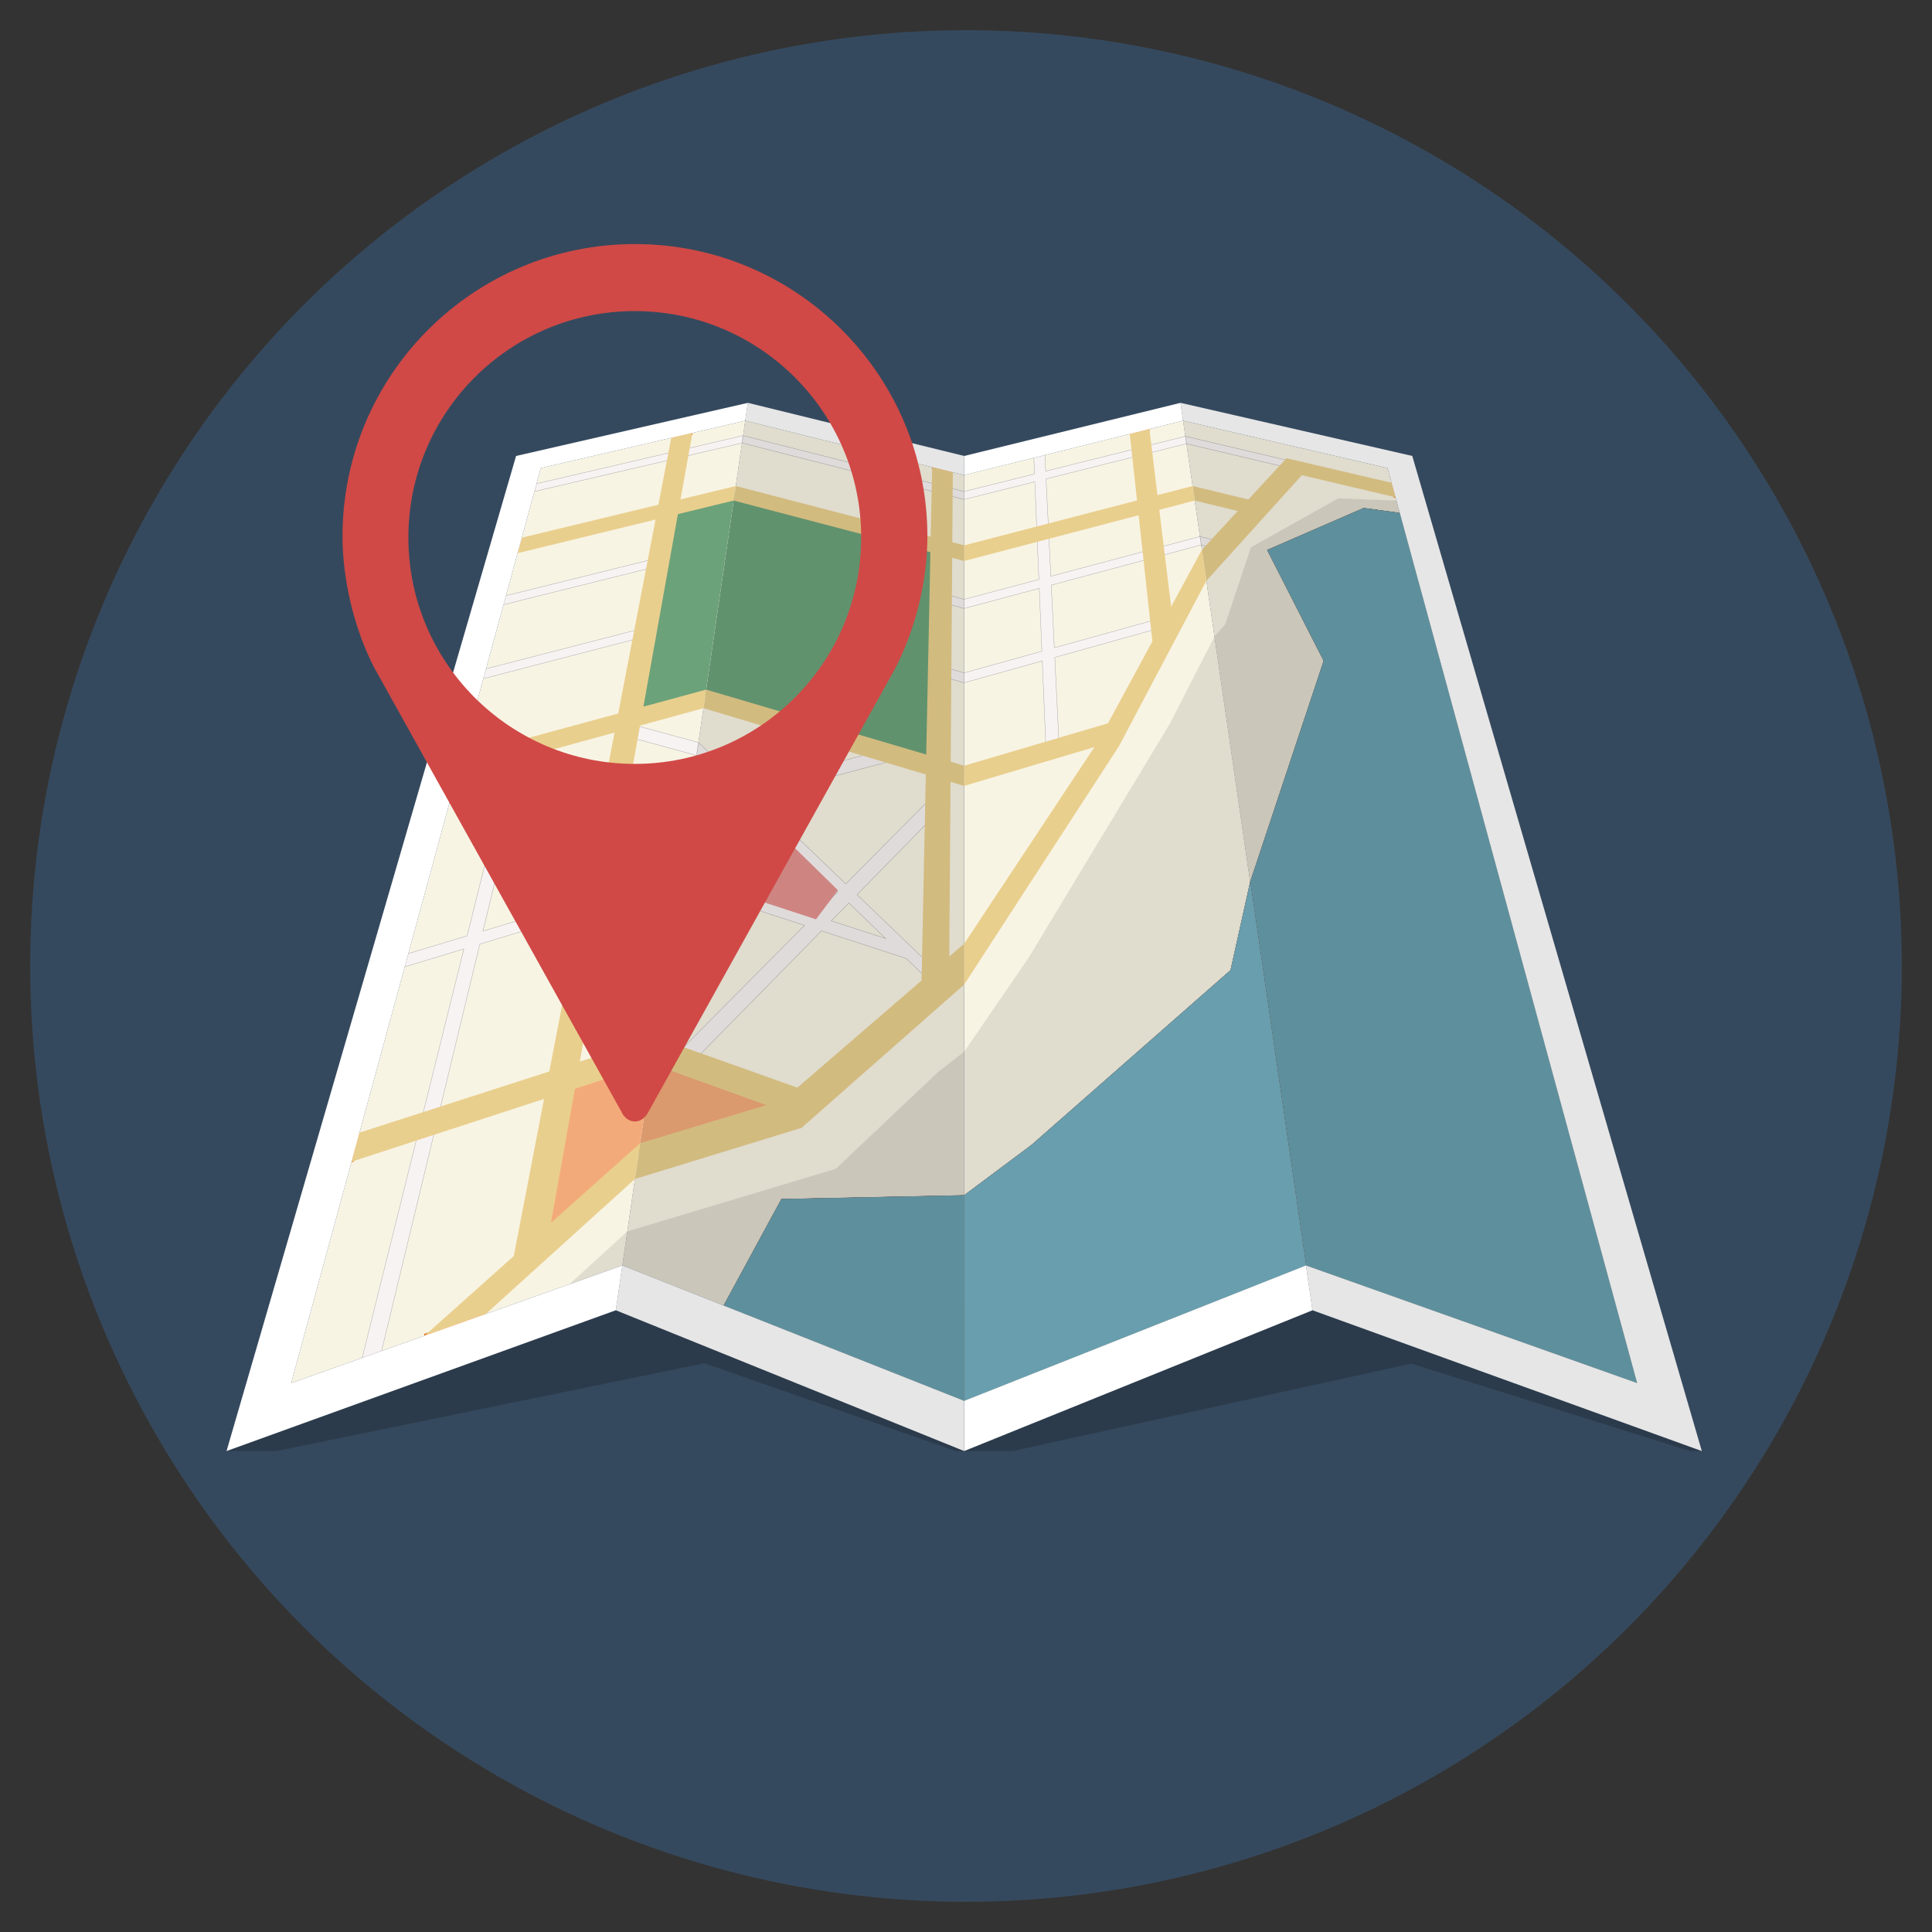 <?xml version="1.0" ?><!DOCTYPE svg  PUBLIC '-//W3C//DTD SVG 1.1//EN'  'http://www.w3.org/Graphics/SVG/1.1/DTD/svg11.dtd'><svg enable-background="new 0 0 128 128" height="128px" id="Layer_1" version="1.1" viewBox="0 0 128 128" width="128px" xml:space="preserve" xmlns="http://www.w3.org/2000/svg" xmlns:xlink="http://www.w3.org/1999/xlink"><rect x="0" y="0" width="128" height="128" fill="#333333" stroke="none"/><g><circle cx="64" cy="64" fill="#35495E" r="62"/><polygon fill="#050505" opacity="0.2" points="18.328,96.139 46.667,90.323 63.333,96.139 67.109,96.135 93.5,90.348    111.969,96.139 112.749,96.135 86.957,86.808 40.801,86.625 15.009,96.135  "/><g><polygon fill="#F8F4E4" points="83.961,36.441 90.351,33.664 92.742,33.99 91.93,31.011 78.382,27.871 82.83,58.445     87.705,43.782   "/><polygon fill="#F5F7F8" points="93.339,36.179 92.742,33.99     90.351,33.664 83.961,36.441 87.705,43.782 82.83,58.445 86.525,83.84 108.466,91.633   " stroke="#231F20" stroke-miterlimit="10" stroke-width="0.02"/><polygon fill="#020202" opacity="0.1" points="92.517,33.164 88.664,33.019 82.879,36.262 81.177,41.356 80.462,42.168     86.525,83.84 108.466,91.633   "/><polygon fill="#689EAD" points="93.339,36.179 92.742,33.99 90.351,33.664 83.961,36.441 87.705,43.782 82.83,58.445     86.525,83.84 108.466,91.633   "/><polygon fill="#F8F3F3" points="85.26,30.491 78.533,28.907     78.604,29.396 85.364,30.996   " stroke="#919396" stroke-miterlimit="10" stroke-width="0.02"/><polygon fill="#F8F3F3" points="81.209,35.974 79.499,35.546     79.58,36.102 81.298,36.535   " stroke="#919396" stroke-miterlimit="10" stroke-width="0.02"/><line fill="#E9CF8D" stroke="#E47425" stroke-miterlimit="10" stroke-width="0.242" x1="92.196" x2="92.457" y1="31.987" y2="32.946"/><polygon fill="#E9CF8D" points="92.457,32.946 92.196,31.987 85.232,30.359 85.245,30.418 85.202,30.394 82.709,33.092     79.012,32.2 79.152,33.162 82.003,33.857 79.627,36.428 79.926,38.478 86.25,31.482   "/><polygon fill="#FFFFFF" points="78.382,27.871 91.93,31.011 108.466,91.633 86.525,83.84 86.957,86.808 112.749,96.135     93.566,30.209 78.211,26.69   "/></g><path d="M93.566,30.209L78.211,26.69l0.172,1.181l0.63,4.329l0,0l0.071,0.49l0.486,3.341l0.01,0.072   l0,0l0.066,0.455l0.28,1.921l0,0l0.537,3.69l0,0l6.063,41.671l0.432,2.969l25.792,9.327L93.566,30.209z" fill="#070707" opacity="0.1"/><g><polygon fill="#F8F4E4" points="63.879,31.476 63.879,79.196 68.355,75.851 81.534,64.278 82.83,58.445 78.382,27.871   "/><polygon fill="#F5F7F8" points="81.534,64.278 68.355,75.851     63.879,79.196 63.879,92.811 86.525,83.84 82.83,58.445   " stroke="#231F20" stroke-miterlimit="10" stroke-width="0.02"/><polygon fill="#020202" opacity="0.1" points="77.524,47.917 68.143,63.464 63.879,69.68 63.879,92.811 86.525,83.84     80.462,42.168   "/><polygon fill="#689EAD" points="81.534,64.278 68.355,75.851 63.879,79.196 63.879,92.811 86.525,83.84 82.83,58.445   "/><line fill="#F8F3F3" stroke="#919396" stroke-miterlimit="10" stroke-width="0.02" x1="68.493" x2="69.225" y1="30.329" y2="30.147"/><polygon fill="#F8F3F3" points="69.619,38.18 69.303,31.729     78.604,29.396 78.533,28.907 69.278,31.217 69.225,30.147 68.493,30.329 68.538,31.401 63.879,32.564 63.879,33.09 68.559,31.916     68.829,38.391 63.879,39.711 63.879,40.311 68.854,38.978 69.027,43.148 63.879,44.581 63.879,45.235 69.054,43.787     69.304,49.787 70.174,49.531 69.882,43.555 77.345,41.466 77.274,40.853 69.851,42.919 69.647,38.765 79.58,36.102 79.499,35.546       " stroke="#919396" stroke-miterlimit="10" stroke-width="0.02"/><line fill="#E9CF8D" stroke="#E47425" stroke-miterlimit="10" stroke-width="0.242" x1="74.85" x2="76.151" y1="28.749" y2="28.426"/><polygon fill="#E9CF8D" points="77.591,40.19 76.806,33.778 79.152,33.162 79.012,32.2 76.687,32.804 76.151,28.426 74.85,28.749     75.33,33.156 63.879,36.13 63.879,37.168 75.437,34.137 76.348,42.487 73.408,47.92 63.879,50.73 63.879,52.068 72.506,49.497     63.879,62.522 63.879,65.231 74.102,49.485 74.108,49.486 79.926,38.478 79.627,36.428   "/><polygon fill="#FFFFFF" points="63.879,92.811 63.879,96.135 86.957,86.808 86.525,83.84   "/><polygon fill="#FFFFFF" points="78.211,26.69 63.879,30.209 63.879,31.476 78.382,27.871   "/></g><g><polygon fill="#F8F4E4" points="49.375,27.871 41.233,83.84 47.948,86.5 51.775,79.446 63.879,79.196 63.879,31.476   "/><polygon fill="#F5F7F8" points="51.775,79.446 47.948,86.5     63.879,92.811 63.879,79.196   " stroke="#231F20" stroke-miterlimit="10" stroke-width="0.02"/><polygon fill="#020202" opacity="0.1" points="62.147,71.026 55.374,77.44 41.561,81.586 41.233,83.84 63.879,92.811     63.879,69.68   "/><polygon fill="#689EAD" points="51.775,79.446 47.948,86.5 63.879,92.811 63.879,79.196   "/><polygon fill="#6CA27A" points="62.276,36.216 48.678,32.667 46.727,46.076 62.062,50.613   "/><polygon fill="#F3AA7A" points="43.29,69.698 42.319,76.374 52.509,73.001   "/><path d="M44.927,69.75l0.77,0.81l8.726-8.889    l5.62,1.829l1.404,1.359l0.571-0.551l-1.648-1.583l0-0.001l-0.002-0.001l-3.592-3.449l5.617-5.723l-0.762-0.629l-5.597,5.639    l-6.001-5.762l8.701-2.296l-0.473-0.735l-8.944,2.344l-3.043-2.922l-0.125,0.86l2.351,2.276l-2.789,0.731l-0.134,0.918    l3.635-0.959l6.286,6.085l-1.54,1.551l-8.932-2.887l-0.118,0.811l8.398,2.733L44.927,69.75z M56.24,59.819l2.435,2.357    l-3.605-1.165L56.24,59.819z" fill="#F8F3F3" stroke="#919396" stroke-miterlimit="10" stroke-width="0.02"/><polygon fill="#F8F3F3" points="62.233,39.266 62.222,39.861     63.879,40.311 63.879,39.711   " stroke="#919396" stroke-miterlimit="10" stroke-width="0.02"/><polygon fill="#F8F3F3" points="62.161,44.096 62.149,44.745     63.879,45.235 63.879,44.581   " stroke="#919396" stroke-miterlimit="10" stroke-width="0.02"/><polygon fill="#F8F3F3" points="49.231,28.861 49.16,29.35     63.879,33.09 63.879,32.564   " stroke="#919396" stroke-miterlimit="10" stroke-width="0.02"/><line fill="#E9CF8D" stroke="#E47425" stroke-miterlimit="10" stroke-width="0.242" x1="61.758" x2="63.126" y1="30.949" y2="31.289"/><polygon fill="#E9CF8D" points="62.892,63.374 62.976,51.799 63.879,52.068 63.879,50.73 62.986,50.466 63.085,36.959     63.879,37.168 63.879,36.13 63.092,35.926 63.126,31.289 61.758,30.949 61.663,35.555 48.746,32.2 48.606,33.162 61.642,36.581     61.365,49.989 46.783,45.689 46.604,46.919 61.338,51.311 61.056,64.959 52.831,72.06 43.433,68.717 43.176,70.48 50.768,73.216     42.411,75.741 42.067,78.109 53.036,74.744 53.054,74.765 53.101,74.724 53.162,74.705 53.15,74.681 63.879,65.231 63.879,62.522       "/><polygon fill="#E49390" points="46.255,53.735 45.635,58.151 54.062,60.908 55.514,58.977 49.219,52.811   "/><polygon fill="#FFFFFF" points="63.879,30.209 49.547,26.69 49.375,27.871 63.879,31.476   "/><polygon fill="#FFFFFF" points="41.233,83.84 40.801,86.808 63.879,96.135 63.879,92.811   "/></g><polygon fill="#020202" opacity="0.1" points="49.547,26.69 49.375,27.871 49.231,28.861 49.231,28.861 49.186,29.172    48.683,32.63 48.606,33.162 48.606,33.162 48.338,35.005 46.727,46.076 46.727,46.076 46.191,49.756 46.149,50.05 46.149,50.05    45.026,57.764 45.026,57.764 44.987,58.037 43.29,69.698 43.29,69.698 42.858,72.67 42.411,75.741 42.411,75.741 42.376,75.979    41.561,81.586 41.561,81.586 41.233,83.84 40.801,86.808 63.879,96.135 63.879,92.811 63.879,79.196 63.879,69.68 63.879,65.231    63.879,62.522 63.879,52.068 63.879,50.73 63.879,45.235 63.879,44.581 63.879,40.311 63.879,39.711 63.879,37.168 63.879,36.13    63.879,33.09 63.879,32.564 63.879,31.476 63.879,30.209  "/><g><polygon fill="#F8F4E4" points="35.828,31.011 19.292,91.633 41.233,83.84 49.375,27.871   "/><polygon fill="#020202" opacity="0.1" points="37.726,85.085 41.233,83.84 41.561,81.586   "/><polygon fill="#6CA27A" points="44.16,33.763 41.6,47.472 46.727,46.076 48.678,32.667   "/><polygon fill="#F3AA7A" points="34.935,83.161 42.319,76.374 43.29,69.698 37.072,71.716   "/><line fill="#F8F3F3" stroke="#919396" stroke-miterlimit="10" stroke-width="0.02" x1="25.28" x2="23.996" y1="89.506" y2="89.962"/><line fill="#F8F3F3" stroke="#919396" stroke-miterlimit="10" stroke-width="0.02" x1="26.814" x2="27.054" y1="64.056" y2="63.175"/><polygon fill="#F8F3F3" points="31.997,61.687 34.995,49.274     34.052,49.529 30.95,62.002 27.054,63.175 26.814,64.056 30.734,62.869 23.996,89.962 25.28,89.506 31.789,62.549 44.908,58.576     45.026,57.764   " stroke="#919396" stroke-miterlimit="10" stroke-width="0.02"/><polygon fill="#F8F3F3" points="39.578,57.81 40.023,58.307     45.578,53.975 45.711,53.057   " stroke="#919396" stroke-miterlimit="10" stroke-width="0.02"/><polygon fill="#F8F3F3" points="41.99,48.032 41.362,48.746     46.149,50.05 46.274,49.19   " stroke="#919396" stroke-miterlimit="10" stroke-width="0.02"/><polygon fill="#F8F3F3" points="32.023,44.963 42.265,42.3     42.386,41.677 32.2,44.311   " stroke="#919396" stroke-miterlimit="10" stroke-width="0.02"/><polygon fill="#F8F3F3" points="35.547,32.044 35.405,32.564     49.16,29.35 49.231,28.861   " stroke="#919396" stroke-miterlimit="10" stroke-width="0.02"/><polygon fill="#F8F3F3" points="33.359,40.061 43.151,37.62     43.262,37.048 33.523,39.464   " stroke="#919396" stroke-miterlimit="10" stroke-width="0.02"/><line fill="#E9CF8D" stroke="#E47425" stroke-miterlimit="10" stroke-width="0.242" x1="44.473" x2="45.876" y1="29.007" y2="28.682"/><line fill="#E9CF8D" stroke="#E47425" stroke-miterlimit="10" stroke-width="0.242" x1="32.187" x2="28.127" y1="87.053" y2="88.495"/><line fill="#E9CF8D" stroke="#E47425" stroke-miterlimit="10" stroke-width="0.242" x1="23.293" x2="23.818" y1="76.965" y2="75.039"/><polygon fill="#E9CF8D" points="36.501,81.018 38.092,72.138 43.176,70.48 43.433,68.717 38.415,70.334 42.403,48.071     46.604,46.919 46.783,45.689 42.628,46.817 44.912,34.062 48.606,33.162 48.746,32.2 45.088,33.083 45.876,28.682 44.473,29.007     43.621,33.437 34.57,35.623 34.29,36.65 43.431,34.423 40.958,47.271 30.628,50.076 30.266,51.4 40.715,48.534 36.394,70.986     23.818,75.039 23.293,76.965 36.044,72.807 34.04,83.215 28.127,88.495 32.187,87.053 42.067,78.109 42.411,75.741   "/><polygon fill="#FFFFFF" points="19.292,91.633 35.828,31.011 49.375,27.871 49.547,26.69 34.192,30.209 15.009,96.135     40.801,86.808 41.233,83.84   "/></g><path d="M42.067,16.17c-10.701,0-19.375,8.674-19.375,19.375c0,2.874,0.787,6.172,2.118,8.719l0.172,0.309   l16.171,29.052c0,0,0.26,0.675,0.914,0.675c0.622,0,0.914-0.675,0.914-0.675L59.242,44.41c1.437-2.715,2.2-5.991,2.2-8.865   C61.442,24.844,52.767,16.17,42.067,16.17z M42.056,50.61c-8.284,0-15-6.716-15-15c0-8.284,6.716-15,15-15c8.284,0,15,6.716,15,15   C57.056,43.895,50.34,50.61,42.056,50.61z" fill="#D04946"/></g></svg>